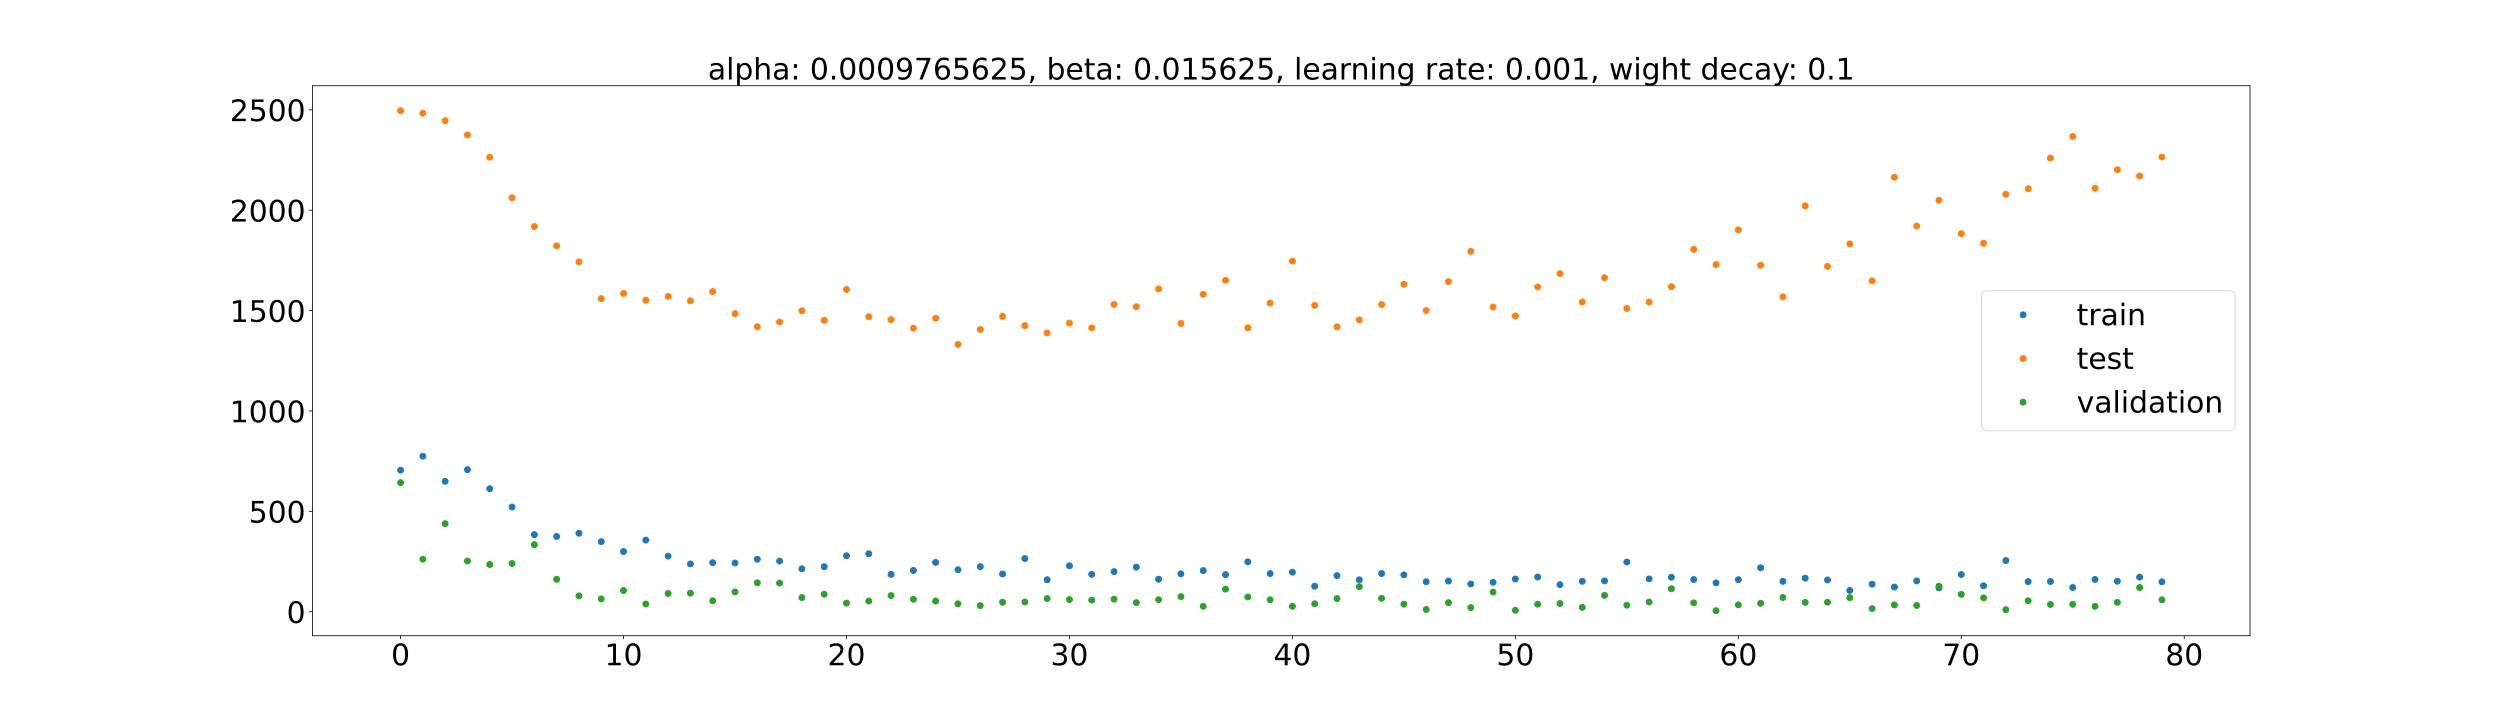 <?xml version="1.0" encoding="utf-8" standalone="no"?>
<!DOCTYPE svg PUBLIC "-//W3C//DTD SVG 1.1//EN"
  "http://www.w3.org/Graphics/SVG/1.1/DTD/svg11.dtd">
<!-- Created with matplotlib (https://matplotlib.org/) -->
<svg height="720pt" version="1.1" viewBox="0 0 2520 720" width="2520pt" xmlns="http://www.w3.org/2000/svg" xmlns:xlink="http://www.w3.org/1999/xlink">
 <defs>
  <style type="text/css">*{stroke-linecap:butt;stroke-linejoin:round;}</style>
 </defs>
 <g id="figure_1">
  <g id="patch_1">
   <path d="M 0 720 
L 2520 720 
L 2520 0 
L 0 0 
z
" style="fill:#ffffff;"/>
  </g>
  <g id="axes_1">
   <g id="patch_2">
    <path d="M 315 640.8 
L 2268 640.8 
L 2268 86.4 
L 315 86.4 
z
" style="fill:#ffffff;"/>
   </g>
   <g id="matplotlib.axis_1">
    <g id="xtick_1">
     <g id="line2d_1">
      <defs>
       <path d="M 0 0 
L 0 3.5 
" id="mbc0fb7e24d" style="stroke:#000000;stroke-width:0.8;"/>
      </defs>
      <g>
       <use style="stroke:#000000;stroke-width:0.8;" x="403.773" xlink:href="#mbc0fb7e24d" y="640.8"/>
      </g>
     </g>
     <g id="text_1">
      <!-- 0 -->
      <g transform="translate(394.229 670.595)scale(0.3 -0.3)">
       <defs>
        <path d="M 31.781 66.406 
Q 24.172 66.406 20.328 58.906 
Q 16.5 51.422 16.5 36.375 
Q 16.5 21.391 20.328 13.891 
Q 24.172 6.391 31.781 6.391 
Q 39.453 6.391 43.281 13.891 
Q 47.125 21.391 47.125 36.375 
Q 47.125 51.422 43.281 58.906 
Q 39.453 66.406 31.781 66.406 
z
M 31.781 74.219 
Q 44.047 74.219 50.516 64.516 
Q 56.984 54.828 56.984 36.375 
Q 56.984 17.969 50.516 8.266 
Q 44.047 -1.422 31.781 -1.422 
Q 19.531 -1.422 13.062 8.266 
Q 6.594 17.969 6.594 36.375 
Q 6.594 54.828 13.062 64.516 
Q 19.531 74.219 31.781 74.219 
z
" id="DejaVuSans-48"/>
       </defs>
       <use xlink:href="#DejaVuSans-48"/>
      </g>
     </g>
    </g>
    <g id="xtick_2">
     <g id="line2d_2">
      <g>
       <use style="stroke:#000000;stroke-width:0.8;" x="628.514" xlink:href="#mbc0fb7e24d" y="640.8"/>
      </g>
     </g>
     <g id="text_2">
      <!-- 10 -->
      <g transform="translate(609.426 670.595)scale(0.3 -0.3)">
       <defs>
        <path d="M 12.406 8.297 
L 28.516 8.297 
L 28.516 63.922 
L 10.984 60.406 
L 10.984 69.391 
L 28.422 72.906 
L 38.281 72.906 
L 38.281 8.297 
L 54.391 8.297 
L 54.391 0 
L 12.406 0 
z
" id="DejaVuSans-49"/>
       </defs>
       <use xlink:href="#DejaVuSans-49"/>
       <use x="63.623" xlink:href="#DejaVuSans-48"/>
      </g>
     </g>
    </g>
    <g id="xtick_3">
     <g id="line2d_3">
      <g>
       <use style="stroke:#000000;stroke-width:0.8;" x="853.255" xlink:href="#mbc0fb7e24d" y="640.8"/>
      </g>
     </g>
     <g id="text_3">
      <!-- 20 -->
      <g transform="translate(834.167 670.595)scale(0.3 -0.3)">
       <defs>
        <path d="M 19.188 8.297 
L 53.609 8.297 
L 53.609 0 
L 7.328 0 
L 7.328 8.297 
Q 12.938 14.109 22.625 23.891 
Q 32.328 33.688 34.812 36.531 
Q 39.547 41.844 41.422 45.531 
Q 43.312 49.219 43.312 52.781 
Q 43.312 58.594 39.234 62.25 
Q 35.156 65.922 28.609 65.922 
Q 23.969 65.922 18.812 64.312 
Q 13.672 62.703 7.812 59.422 
L 7.812 69.391 
Q 13.766 71.781 18.938 73 
Q 24.125 74.219 28.422 74.219 
Q 39.75 74.219 46.484 68.547 
Q 53.219 62.891 53.219 53.422 
Q 53.219 48.922 51.531 44.891 
Q 49.859 40.875 45.406 35.406 
Q 44.188 33.984 37.641 27.219 
Q 31.109 20.453 19.188 8.297 
z
" id="DejaVuSans-50"/>
       </defs>
       <use xlink:href="#DejaVuSans-50"/>
       <use x="63.623" xlink:href="#DejaVuSans-48"/>
      </g>
     </g>
    </g>
    <g id="xtick_4">
     <g id="line2d_4">
      <g>
       <use style="stroke:#000000;stroke-width:0.8;" x="1077.996" xlink:href="#mbc0fb7e24d" y="640.8"/>
      </g>
     </g>
     <g id="text_4">
      <!-- 30 -->
      <g transform="translate(1058.908 670.595)scale(0.3 -0.3)">
       <defs>
        <path d="M 40.578 39.312 
Q 47.656 37.797 51.625 33 
Q 55.609 28.219 55.609 21.188 
Q 55.609 10.406 48.188 4.484 
Q 40.766 -1.422 27.094 -1.422 
Q 22.516 -1.422 17.656 -0.516 
Q 12.797 0.391 7.625 2.203 
L 7.625 11.719 
Q 11.719 9.328 16.594 8.109 
Q 21.484 6.891 26.812 6.891 
Q 36.078 6.891 40.938 10.547 
Q 45.797 14.203 45.797 21.188 
Q 45.797 27.641 41.281 31.266 
Q 36.766 34.906 28.719 34.906 
L 20.219 34.906 
L 20.219 43.016 
L 29.109 43.016 
Q 36.375 43.016 40.234 45.922 
Q 44.094 48.828 44.094 54.297 
Q 44.094 59.906 40.109 62.906 
Q 36.141 65.922 28.719 65.922 
Q 24.656 65.922 20.016 65.031 
Q 15.375 64.156 9.812 62.312 
L 9.812 71.094 
Q 15.438 72.656 20.344 73.438 
Q 25.25 74.219 29.594 74.219 
Q 40.828 74.219 47.359 69.109 
Q 53.906 64.016 53.906 55.328 
Q 53.906 49.266 50.438 45.094 
Q 46.969 40.922 40.578 39.312 
z
" id="DejaVuSans-51"/>
       </defs>
       <use xlink:href="#DejaVuSans-51"/>
       <use x="63.623" xlink:href="#DejaVuSans-48"/>
      </g>
     </g>
    </g>
    <g id="xtick_5">
     <g id="line2d_5">
      <g>
       <use style="stroke:#000000;stroke-width:0.8;" x="1302.737" xlink:href="#mbc0fb7e24d" y="640.8"/>
      </g>
     </g>
     <g id="text_5">
      <!-- 40 -->
      <g transform="translate(1283.65 670.595)scale(0.3 -0.3)">
       <defs>
        <path d="M 37.797 64.312 
L 12.891 25.391 
L 37.797 25.391 
z
M 35.203 72.906 
L 47.609 72.906 
L 47.609 25.391 
L 58.016 25.391 
L 58.016 17.188 
L 47.609 17.188 
L 47.609 0 
L 37.797 0 
L 37.797 17.188 
L 4.891 17.188 
L 4.891 26.703 
z
" id="DejaVuSans-52"/>
       </defs>
       <use xlink:href="#DejaVuSans-52"/>
       <use x="63.623" xlink:href="#DejaVuSans-48"/>
      </g>
     </g>
    </g>
    <g id="xtick_6">
     <g id="line2d_6">
      <g>
       <use style="stroke:#000000;stroke-width:0.8;" x="1527.478" xlink:href="#mbc0fb7e24d" y="640.8"/>
      </g>
     </g>
     <g id="text_6">
      <!-- 50 -->
      <g transform="translate(1508.391 670.595)scale(0.3 -0.3)">
       <defs>
        <path d="M 10.797 72.906 
L 49.516 72.906 
L 49.516 64.594 
L 19.828 64.594 
L 19.828 46.734 
Q 21.969 47.469 24.109 47.828 
Q 26.266 48.188 28.422 48.188 
Q 40.625 48.188 47.75 41.5 
Q 54.891 34.812 54.891 23.391 
Q 54.891 11.625 47.562 5.094 
Q 40.234 -1.422 26.906 -1.422 
Q 22.312 -1.422 17.547 -0.641 
Q 12.797 0.141 7.719 1.703 
L 7.719 11.625 
Q 12.109 9.234 16.797 8.062 
Q 21.484 6.891 26.703 6.891 
Q 35.156 6.891 40.078 11.328 
Q 45.016 15.766 45.016 23.391 
Q 45.016 31 40.078 35.438 
Q 35.156 39.891 26.703 39.891 
Q 22.75 39.891 18.812 39.016 
Q 14.891 38.141 10.797 36.281 
z
" id="DejaVuSans-53"/>
       </defs>
       <use xlink:href="#DejaVuSans-53"/>
       <use x="63.623" xlink:href="#DejaVuSans-48"/>
      </g>
     </g>
    </g>
    <g id="xtick_7">
     <g id="line2d_7">
      <g>
       <use style="stroke:#000000;stroke-width:0.8;" x="1752.219" xlink:href="#mbc0fb7e24d" y="640.8"/>
      </g>
     </g>
     <g id="text_7">
      <!-- 60 -->
      <g transform="translate(1733.132 670.595)scale(0.3 -0.3)">
       <defs>
        <path d="M 33.016 40.375 
Q 26.375 40.375 22.484 35.828 
Q 18.609 31.297 18.609 23.391 
Q 18.609 15.531 22.484 10.953 
Q 26.375 6.391 33.016 6.391 
Q 39.656 6.391 43.531 10.953 
Q 47.406 15.531 47.406 23.391 
Q 47.406 31.297 43.531 35.828 
Q 39.656 40.375 33.016 40.375 
z
M 52.594 71.297 
L 52.594 62.312 
Q 48.875 64.062 45.094 64.984 
Q 41.312 65.922 37.594 65.922 
Q 27.828 65.922 22.672 59.328 
Q 17.531 52.734 16.797 39.406 
Q 19.672 43.656 24.016 45.922 
Q 28.375 48.188 33.594 48.188 
Q 44.578 48.188 50.953 41.516 
Q 57.328 34.859 57.328 23.391 
Q 57.328 12.156 50.688 5.359 
Q 44.047 -1.422 33.016 -1.422 
Q 20.359 -1.422 13.672 8.266 
Q 6.984 17.969 6.984 36.375 
Q 6.984 53.656 15.188 63.938 
Q 23.391 74.219 37.203 74.219 
Q 40.922 74.219 44.703 73.484 
Q 48.484 72.75 52.594 71.297 
z
" id="DejaVuSans-54"/>
       </defs>
       <use xlink:href="#DejaVuSans-54"/>
       <use x="63.623" xlink:href="#DejaVuSans-48"/>
      </g>
     </g>
    </g>
    <g id="xtick_8">
     <g id="line2d_8">
      <g>
       <use style="stroke:#000000;stroke-width:0.8;" x="1976.96" xlink:href="#mbc0fb7e24d" y="640.8"/>
      </g>
     </g>
     <g id="text_8">
      <!-- 70 -->
      <g transform="translate(1957.873 670.595)scale(0.3 -0.3)">
       <defs>
        <path d="M 8.203 72.906 
L 55.078 72.906 
L 55.078 68.703 
L 28.609 0 
L 18.312 0 
L 43.219 64.594 
L 8.203 64.594 
z
" id="DejaVuSans-55"/>
       </defs>
       <use xlink:href="#DejaVuSans-55"/>
       <use x="63.623" xlink:href="#DejaVuSans-48"/>
      </g>
     </g>
    </g>
    <g id="xtick_9">
     <g id="line2d_9">
      <g>
       <use style="stroke:#000000;stroke-width:0.8;" x="2201.701" xlink:href="#mbc0fb7e24d" y="640.8"/>
      </g>
     </g>
     <g id="text_9">
      <!-- 80 -->
      <g transform="translate(2182.614 670.595)scale(0.3 -0.3)">
       <defs>
        <path d="M 31.781 34.625 
Q 24.75 34.625 20.719 30.859 
Q 16.703 27.094 16.703 20.516 
Q 16.703 13.922 20.719 10.156 
Q 24.75 6.391 31.781 6.391 
Q 38.812 6.391 42.859 10.172 
Q 46.922 13.969 46.922 20.516 
Q 46.922 27.094 42.891 30.859 
Q 38.875 34.625 31.781 34.625 
z
M 21.922 38.812 
Q 15.578 40.375 12.031 44.719 
Q 8.5 49.078 8.5 55.328 
Q 8.5 64.062 14.719 69.141 
Q 20.953 74.219 31.781 74.219 
Q 42.672 74.219 48.875 69.141 
Q 55.078 64.062 55.078 55.328 
Q 55.078 49.078 51.531 44.719 
Q 48 40.375 41.703 38.812 
Q 48.828 37.156 52.797 32.312 
Q 56.781 27.484 56.781 20.516 
Q 56.781 9.906 50.312 4.234 
Q 43.844 -1.422 31.781 -1.422 
Q 19.734 -1.422 13.25 4.234 
Q 6.781 9.906 6.781 20.516 
Q 6.781 27.484 10.781 32.312 
Q 14.797 37.156 21.922 38.812 
z
M 18.312 54.391 
Q 18.312 48.734 21.844 45.562 
Q 25.391 42.391 31.781 42.391 
Q 38.141 42.391 41.719 45.562 
Q 45.312 48.734 45.312 54.391 
Q 45.312 60.062 41.719 63.234 
Q 38.141 66.406 31.781 66.406 
Q 25.391 66.406 21.844 63.234 
Q 18.312 60.062 18.312 54.391 
z
" id="DejaVuSans-56"/>
       </defs>
       <use xlink:href="#DejaVuSans-56"/>
       <use x="63.623" xlink:href="#DejaVuSans-48"/>
      </g>
     </g>
    </g>
   </g>
   <g id="matplotlib.axis_2">
    <g id="ytick_1">
     <g id="line2d_10">
      <defs>
       <path d="M 0 0 
L -3.5 0 
" id="mcb814e41ef" style="stroke:#000000;stroke-width:0.8;"/>
      </defs>
      <g>
       <use style="stroke:#000000;stroke-width:0.8;" x="315" xlink:href="#mcb814e41ef" y="616.606"/>
      </g>
     </g>
     <g id="text_10">
      <!-- 0 -->
      <g transform="translate(288.913 628.003)scale(0.3 -0.3)">
       <use xlink:href="#DejaVuSans-48"/>
      </g>
     </g>
    </g>
    <g id="ytick_2">
     <g id="line2d_11">
      <g>
       <use style="stroke:#000000;stroke-width:0.8;" x="315" xlink:href="#mcb814e41ef" y="515.431"/>
      </g>
     </g>
     <g id="text_11">
      <!-- 500 -->
      <g transform="translate(250.738 526.828)scale(0.3 -0.3)">
       <use xlink:href="#DejaVuSans-53"/>
       <use x="63.623" xlink:href="#DejaVuSans-48"/>
       <use x="127.246" xlink:href="#DejaVuSans-48"/>
      </g>
     </g>
    </g>
    <g id="ytick_3">
     <g id="line2d_12">
      <g>
       <use style="stroke:#000000;stroke-width:0.8;" x="315" xlink:href="#mcb814e41ef" y="414.256"/>
      </g>
     </g>
     <g id="text_12">
      <!-- 1000 -->
      <g transform="translate(231.65 425.653)scale(0.3 -0.3)">
       <use xlink:href="#DejaVuSans-49"/>
       <use x="63.623" xlink:href="#DejaVuSans-48"/>
       <use x="127.246" xlink:href="#DejaVuSans-48"/>
       <use x="190.869" xlink:href="#DejaVuSans-48"/>
      </g>
     </g>
    </g>
    <g id="ytick_4">
     <g id="line2d_13">
      <g>
       <use style="stroke:#000000;stroke-width:0.8;" x="315" xlink:href="#mcb814e41ef" y="313.081"/>
      </g>
     </g>
     <g id="text_13">
      <!-- 1500 -->
      <g transform="translate(231.65 324.478)scale(0.3 -0.3)">
       <use xlink:href="#DejaVuSans-49"/>
       <use x="63.623" xlink:href="#DejaVuSans-53"/>
       <use x="127.246" xlink:href="#DejaVuSans-48"/>
       <use x="190.869" xlink:href="#DejaVuSans-48"/>
      </g>
     </g>
    </g>
    <g id="ytick_5">
     <g id="line2d_14">
      <g>
       <use style="stroke:#000000;stroke-width:0.8;" x="315" xlink:href="#mcb814e41ef" y="211.906"/>
      </g>
     </g>
     <g id="text_14">
      <!-- 2000 -->
      <g transform="translate(231.65 223.303)scale(0.3 -0.3)">
       <use xlink:href="#DejaVuSans-50"/>
       <use x="63.623" xlink:href="#DejaVuSans-48"/>
       <use x="127.246" xlink:href="#DejaVuSans-48"/>
       <use x="190.869" xlink:href="#DejaVuSans-48"/>
      </g>
     </g>
    </g>
    <g id="ytick_6">
     <g id="line2d_15">
      <g>
       <use style="stroke:#000000;stroke-width:0.8;" x="315" xlink:href="#mcb814e41ef" y="110.731"/>
      </g>
     </g>
     <g id="text_15">
      <!-- 2500 -->
      <g transform="translate(231.65 122.128)scale(0.3 -0.3)">
       <use xlink:href="#DejaVuSans-50"/>
       <use x="63.623" xlink:href="#DejaVuSans-53"/>
       <use x="127.246" xlink:href="#DejaVuSans-48"/>
       <use x="190.869" xlink:href="#DejaVuSans-48"/>
      </g>
     </g>
    </g>
   </g>
   <g id="line2d_16">
    <defs>
     <path d="M 0 3 
C 0.796 3 1.559 2.684 2.121 2.121 
C 2.684 1.559 3 0.796 3 0 
C 3 -0.796 2.684 -1.559 2.121 -2.121 
C 1.559 -2.684 0.796 -3 0 -3 
C -0.796 -3 -1.559 -2.684 -2.121 -2.121 
C -2.684 -1.559 -3 -0.796 -3 0 
C -3 0.796 -2.684 1.559 -2.121 2.121 
C -1.559 2.684 -0.796 3 0 3 
z
" id="m5efede229c" style="stroke:#1f77b4;"/>
    </defs>
    <g clip-path="url(#pa6ea2ac554)">
     <use style="fill:#1f77b4;stroke:#1f77b4;" x="403.773" xlink:href="#m5efede229c" y="473.897"/>
     <use style="fill:#1f77b4;stroke:#1f77b4;" x="426.247" xlink:href="#m5efede229c" y="459.829"/>
     <use style="fill:#1f77b4;stroke:#1f77b4;" x="448.721" xlink:href="#m5efede229c" y="485.172"/>
     <use style="fill:#1f77b4;stroke:#1f77b4;" x="471.195" xlink:href="#m5efede229c" y="473.433"/>
     <use style="fill:#1f77b4;stroke:#1f77b4;" x="493.669" xlink:href="#m5efede229c" y="492.593"/>
     <use style="fill:#1f77b4;stroke:#1f77b4;" x="516.143" xlink:href="#m5efede229c" y="511.086"/>
     <use style="fill:#1f77b4;stroke:#1f77b4;" x="538.617" xlink:href="#m5efede229c" y="538.9"/>
     <use style="fill:#1f77b4;stroke:#1f77b4;" x="561.091" xlink:href="#m5efede229c" y="540.774"/>
     <use style="fill:#1f77b4;stroke:#1f77b4;" x="583.566" xlink:href="#m5efede229c" y="537.513"/>
     <use style="fill:#1f77b4;stroke:#1f77b4;" x="606.04" xlink:href="#m5efede229c" y="545.98"/>
     <use style="fill:#1f77b4;stroke:#1f77b4;" x="628.514" xlink:href="#m5efede229c" y="555.964"/>
     <use style="fill:#1f77b4;stroke:#1f77b4;" x="650.988" xlink:href="#m5efede229c" y="544.421"/>
     <use style="fill:#1f77b4;stroke:#1f77b4;" x="673.462" xlink:href="#m5efede229c" y="560.553"/>
     <use style="fill:#1f77b4;stroke:#1f77b4;" x="695.936" xlink:href="#m5efede229c" y="568.421"/>
     <use style="fill:#1f77b4;stroke:#1f77b4;" x="718.41" xlink:href="#m5efede229c" y="567.199"/>
     <use style="fill:#1f77b4;stroke:#1f77b4;" x="740.884" xlink:href="#m5efede229c" y="567.508"/>
     <use style="fill:#1f77b4;stroke:#1f77b4;" x="763.358" xlink:href="#m5efede229c" y="563.69"/>
     <use style="fill:#1f77b4;stroke:#1f77b4;" x="785.833" xlink:href="#m5efede229c" y="565.585"/>
     <use style="fill:#1f77b4;stroke:#1f77b4;" x="808.307" xlink:href="#m5efede229c" y="573.342"/>
     <use style="fill:#1f77b4;stroke:#1f77b4;" x="830.781" xlink:href="#m5efede229c" y="571.204"/>
     <use style="fill:#1f77b4;stroke:#1f77b4;" x="853.255" xlink:href="#m5efede229c" y="560.188"/>
     <use style="fill:#1f77b4;stroke:#1f77b4;" x="875.729" xlink:href="#m5efede229c" y="558.173"/>
     <use style="fill:#1f77b4;stroke:#1f77b4;" x="898.203" xlink:href="#m5efede229c" y="578.978"/>
     <use style="fill:#1f77b4;stroke:#1f77b4;" x="920.677" xlink:href="#m5efede229c" y="575.024"/>
     <use style="fill:#1f77b4;stroke:#1f77b4;" x="943.151" xlink:href="#m5efede229c" y="566.911"/>
     <use style="fill:#1f77b4;stroke:#1f77b4;" x="965.625" xlink:href="#m5efede229c" y="574.293"/>
     <use style="fill:#1f77b4;stroke:#1f77b4;" x="988.1" xlink:href="#m5efede229c" y="571.151"/>
     <use style="fill:#1f77b4;stroke:#1f77b4;" x="1010.574" xlink:href="#m5efede229c" y="578.566"/>
     <use style="fill:#1f77b4;stroke:#1f77b4;" x="1033.048" xlink:href="#m5efede229c" y="563.028"/>
     <use style="fill:#1f77b4;stroke:#1f77b4;" x="1055.522" xlink:href="#m5efede229c" y="584.361"/>
     <use style="fill:#1f77b4;stroke:#1f77b4;" x="1077.996" xlink:href="#m5efede229c" y="570.315"/>
     <use style="fill:#1f77b4;stroke:#1f77b4;" x="1100.47" xlink:href="#m5efede229c" y="578.983"/>
     <use style="fill:#1f77b4;stroke:#1f77b4;" x="1122.944" xlink:href="#m5efede229c" y="576.181"/>
     <use style="fill:#1f77b4;stroke:#1f77b4;" x="1145.418" xlink:href="#m5efede229c" y="571.631"/>
     <use style="fill:#1f77b4;stroke:#1f77b4;" x="1167.892" xlink:href="#m5efede229c" y="583.875"/>
     <use style="fill:#1f77b4;stroke:#1f77b4;" x="1190.367" xlink:href="#m5efede229c" y="578.425"/>
     <use style="fill:#1f77b4;stroke:#1f77b4;" x="1212.841" xlink:href="#m5efede229c" y="575.121"/>
     <use style="fill:#1f77b4;stroke:#1f77b4;" x="1235.315" xlink:href="#m5efede229c" y="579.252"/>
     <use style="fill:#1f77b4;stroke:#1f77b4;" x="1257.789" xlink:href="#m5efede229c" y="566.325"/>
     <use style="fill:#1f77b4;stroke:#1f77b4;" x="1280.263" xlink:href="#m5efede229c" y="578.167"/>
     <use style="fill:#1f77b4;stroke:#1f77b4;" x="1302.737" xlink:href="#m5efede229c" y="576.741"/>
     <use style="fill:#1f77b4;stroke:#1f77b4;" x="1325.211" xlink:href="#m5efede229c" y="590.91"/>
     <use style="fill:#1f77b4;stroke:#1f77b4;" x="1347.685" xlink:href="#m5efede229c" y="580.208"/>
     <use style="fill:#1f77b4;stroke:#1f77b4;" x="1370.159" xlink:href="#m5efede229c" y="584.442"/>
     <use style="fill:#1f77b4;stroke:#1f77b4;" x="1392.633" xlink:href="#m5efede229c" y="578.114"/>
     <use style="fill:#1f77b4;stroke:#1f77b4;" x="1415.108" xlink:href="#m5efede229c" y="579.448"/>
     <use style="fill:#1f77b4;stroke:#1f77b4;" x="1437.582" xlink:href="#m5efede229c" y="586.318"/>
     <use style="fill:#1f77b4;stroke:#1f77b4;" x="1460.056" xlink:href="#m5efede229c" y="585.653"/>
     <use style="fill:#1f77b4;stroke:#1f77b4;" x="1482.53" xlink:href="#m5efede229c" y="588.631"/>
     <use style="fill:#1f77b4;stroke:#1f77b4;" x="1505.004" xlink:href="#m5efede229c" y="586.915"/>
     <use style="fill:#1f77b4;stroke:#1f77b4;" x="1527.478" xlink:href="#m5efede229c" y="583.626"/>
     <use style="fill:#1f77b4;stroke:#1f77b4;" x="1549.952" xlink:href="#m5efede229c" y="581.641"/>
     <use style="fill:#1f77b4;stroke:#1f77b4;" x="1572.426" xlink:href="#m5efede229c" y="589.347"/>
     <use style="fill:#1f77b4;stroke:#1f77b4;" x="1594.9" xlink:href="#m5efede229c" y="585.895"/>
     <use style="fill:#1f77b4;stroke:#1f77b4;" x="1617.375" xlink:href="#m5efede229c" y="585.543"/>
     <use style="fill:#1f77b4;stroke:#1f77b4;" x="1639.849" xlink:href="#m5efede229c" y="566.489"/>
     <use style="fill:#1f77b4;stroke:#1f77b4;" x="1662.323" xlink:href="#m5efede229c" y="583.525"/>
     <use style="fill:#1f77b4;stroke:#1f77b4;" x="1684.797" xlink:href="#m5efede229c" y="581.835"/>
     <use style="fill:#1f77b4;stroke:#1f77b4;" x="1707.271" xlink:href="#m5efede229c" y="584.163"/>
     <use style="fill:#1f77b4;stroke:#1f77b4;" x="1729.745" xlink:href="#m5efede229c" y="587.496"/>
     <use style="fill:#1f77b4;stroke:#1f77b4;" x="1752.219" xlink:href="#m5efede229c" y="584.328"/>
     <use style="fill:#1f77b4;stroke:#1f77b4;" x="1774.693" xlink:href="#m5efede229c" y="572.332"/>
     <use style="fill:#1f77b4;stroke:#1f77b4;" x="1797.167" xlink:href="#m5efede229c" y="585.976"/>
     <use style="fill:#1f77b4;stroke:#1f77b4;" x="1819.642" xlink:href="#m5efede229c" y="582.775"/>
     <use style="fill:#1f77b4;stroke:#1f77b4;" x="1842.116" xlink:href="#m5efede229c" y="584.597"/>
     <use style="fill:#1f77b4;stroke:#1f77b4;" x="1864.59" xlink:href="#m5efede229c" y="595.163"/>
     <use style="fill:#1f77b4;stroke:#1f77b4;" x="1887.064" xlink:href="#m5efede229c" y="588.858"/>
     <use style="fill:#1f77b4;stroke:#1f77b4;" x="1909.538" xlink:href="#m5efede229c" y="591.774"/>
     <use style="fill:#1f77b4;stroke:#1f77b4;" x="1932.012" xlink:href="#m5efede229c" y="585.562"/>
     <use style="fill:#1f77b4;stroke:#1f77b4;" x="1954.486" xlink:href="#m5efede229c" y="592.608"/>
     <use style="fill:#1f77b4;stroke:#1f77b4;" x="1976.96" xlink:href="#m5efede229c" y="579.104"/>
     <use style="fill:#1f77b4;stroke:#1f77b4;" x="1999.434" xlink:href="#m5efede229c" y="590.461"/>
     <use style="fill:#1f77b4;stroke:#1f77b4;" x="2021.909" xlink:href="#m5efede229c" y="565.02"/>
     <use style="fill:#1f77b4;stroke:#1f77b4;" x="2044.383" xlink:href="#m5efede229c" y="586.281"/>
     <use style="fill:#1f77b4;stroke:#1f77b4;" x="2066.857" xlink:href="#m5efede229c" y="586.146"/>
     <use style="fill:#1f77b4;stroke:#1f77b4;" x="2089.331" xlink:href="#m5efede229c" y="592.254"/>
     <use style="fill:#1f77b4;stroke:#1f77b4;" x="2111.805" xlink:href="#m5efede229c" y="584.087"/>
     <use style="fill:#1f77b4;stroke:#1f77b4;" x="2134.279" xlink:href="#m5efede229c" y="585.856"/>
     <use style="fill:#1f77b4;stroke:#1f77b4;" x="2156.753" xlink:href="#m5efede229c" y="581.739"/>
     <use style="fill:#1f77b4;stroke:#1f77b4;" x="2179.227" xlink:href="#m5efede229c" y="586.441"/>
    </g>
   </g>
   <g id="line2d_17">
    <defs>
     <path d="M 0 3 
C 0.796 3 1.559 2.684 2.121 2.121 
C 2.684 1.559 3 0.796 3 0 
C 3 -0.796 2.684 -1.559 2.121 -2.121 
C 1.559 -2.684 0.796 -3 0 -3 
C -0.796 -3 -1.559 -2.684 -2.121 -2.121 
C -2.684 -1.559 -3 -0.796 -3 0 
C -3 0.796 -2.684 1.559 -2.121 2.121 
C -1.559 2.684 -0.796 3 0 3 
z
" id="m0c3ea23a8e" style="stroke:#ff7f0e;"/>
    </defs>
    <g clip-path="url(#pa6ea2ac554)">
     <use style="fill:#ff7f0e;stroke:#ff7f0e;" x="403.773" xlink:href="#m0c3ea23a8e" y="111.6"/>
     <use style="fill:#ff7f0e;stroke:#ff7f0e;" x="426.247" xlink:href="#m0c3ea23a8e" y="114.1"/>
     <use style="fill:#ff7f0e;stroke:#ff7f0e;" x="448.721" xlink:href="#m0c3ea23a8e" y="121.687"/>
     <use style="fill:#ff7f0e;stroke:#ff7f0e;" x="471.195" xlink:href="#m0c3ea23a8e" y="135.995"/>
     <use style="fill:#ff7f0e;stroke:#ff7f0e;" x="493.669" xlink:href="#m0c3ea23a8e" y="158.517"/>
     <use style="fill:#ff7f0e;stroke:#ff7f0e;" x="516.143" xlink:href="#m0c3ea23a8e" y="199.306"/>
     <use style="fill:#ff7f0e;stroke:#ff7f0e;" x="538.617" xlink:href="#m0c3ea23a8e" y="228.353"/>
     <use style="fill:#ff7f0e;stroke:#ff7f0e;" x="561.091" xlink:href="#m0c3ea23a8e" y="247.822"/>
     <use style="fill:#ff7f0e;stroke:#ff7f0e;" x="583.566" xlink:href="#m0c3ea23a8e" y="263.879"/>
     <use style="fill:#ff7f0e;stroke:#ff7f0e;" x="606.04" xlink:href="#m0c3ea23a8e" y="300.974"/>
     <use style="fill:#ff7f0e;stroke:#ff7f0e;" x="628.514" xlink:href="#m0c3ea23a8e" y="295.688"/>
     <use style="fill:#ff7f0e;stroke:#ff7f0e;" x="650.988" xlink:href="#m0c3ea23a8e" y="302.564"/>
     <use style="fill:#ff7f0e;stroke:#ff7f0e;" x="673.462" xlink:href="#m0c3ea23a8e" y="298.7"/>
     <use style="fill:#ff7f0e;stroke:#ff7f0e;" x="695.936" xlink:href="#m0c3ea23a8e" y="303.185"/>
     <use style="fill:#ff7f0e;stroke:#ff7f0e;" x="718.41" xlink:href="#m0c3ea23a8e" y="293.892"/>
     <use style="fill:#ff7f0e;stroke:#ff7f0e;" x="740.884" xlink:href="#m0c3ea23a8e" y="316.146"/>
     <use style="fill:#ff7f0e;stroke:#ff7f0e;" x="763.358" xlink:href="#m0c3ea23a8e" y="329.304"/>
     <use style="fill:#ff7f0e;stroke:#ff7f0e;" x="785.833" xlink:href="#m0c3ea23a8e" y="324.57"/>
     <use style="fill:#ff7f0e;stroke:#ff7f0e;" x="808.307" xlink:href="#m0c3ea23a8e" y="313.258"/>
     <use style="fill:#ff7f0e;stroke:#ff7f0e;" x="830.781" xlink:href="#m0c3ea23a8e" y="322.844"/>
     <use style="fill:#ff7f0e;stroke:#ff7f0e;" x="853.255" xlink:href="#m0c3ea23a8e" y="291.834"/>
     <use style="fill:#ff7f0e;stroke:#ff7f0e;" x="875.729" xlink:href="#m0c3ea23a8e" y="319.213"/>
     <use style="fill:#ff7f0e;stroke:#ff7f0e;" x="898.203" xlink:href="#m0c3ea23a8e" y="322.166"/>
     <use style="fill:#ff7f0e;stroke:#ff7f0e;" x="920.677" xlink:href="#m0c3ea23a8e" y="330.791"/>
     <use style="fill:#ff7f0e;stroke:#ff7f0e;" x="943.151" xlink:href="#m0c3ea23a8e" y="320.763"/>
     <use style="fill:#ff7f0e;stroke:#ff7f0e;" x="965.625" xlink:href="#m0c3ea23a8e" y="347.101"/>
     <use style="fill:#ff7f0e;stroke:#ff7f0e;" x="988.1" xlink:href="#m0c3ea23a8e" y="332.121"/>
     <use style="fill:#ff7f0e;stroke:#ff7f0e;" x="1010.574" xlink:href="#m0c3ea23a8e" y="318.886"/>
     <use style="fill:#ff7f0e;stroke:#ff7f0e;" x="1033.048" xlink:href="#m0c3ea23a8e" y="328.229"/>
     <use style="fill:#ff7f0e;stroke:#ff7f0e;" x="1055.522" xlink:href="#m0c3ea23a8e" y="335.65"/>
     <use style="fill:#ff7f0e;stroke:#ff7f0e;" x="1077.996" xlink:href="#m0c3ea23a8e" y="325.647"/>
     <use style="fill:#ff7f0e;stroke:#ff7f0e;" x="1100.47" xlink:href="#m0c3ea23a8e" y="330.517"/>
     <use style="fill:#ff7f0e;stroke:#ff7f0e;" x="1122.944" xlink:href="#m0c3ea23a8e" y="306.921"/>
     <use style="fill:#ff7f0e;stroke:#ff7f0e;" x="1145.418" xlink:href="#m0c3ea23a8e" y="309.174"/>
     <use style="fill:#ff7f0e;stroke:#ff7f0e;" x="1167.892" xlink:href="#m0c3ea23a8e" y="291.242"/>
     <use style="fill:#ff7f0e;stroke:#ff7f0e;" x="1190.367" xlink:href="#m0c3ea23a8e" y="326.076"/>
     <use style="fill:#ff7f0e;stroke:#ff7f0e;" x="1212.841" xlink:href="#m0c3ea23a8e" y="296.676"/>
     <use style="fill:#ff7f0e;stroke:#ff7f0e;" x="1235.315" xlink:href="#m0c3ea23a8e" y="282.549"/>
     <use style="fill:#ff7f0e;stroke:#ff7f0e;" x="1257.789" xlink:href="#m0c3ea23a8e" y="330.44"/>
     <use style="fill:#ff7f0e;stroke:#ff7f0e;" x="1280.263" xlink:href="#m0c3ea23a8e" y="305.503"/>
     <use style="fill:#ff7f0e;stroke:#ff7f0e;" x="1302.737" xlink:href="#m0c3ea23a8e" y="263.129"/>
     <use style="fill:#ff7f0e;stroke:#ff7f0e;" x="1325.211" xlink:href="#m0c3ea23a8e" y="307.796"/>
     <use style="fill:#ff7f0e;stroke:#ff7f0e;" x="1347.685" xlink:href="#m0c3ea23a8e" y="329.423"/>
     <use style="fill:#ff7f0e;stroke:#ff7f0e;" x="1370.159" xlink:href="#m0c3ea23a8e" y="322.436"/>
     <use style="fill:#ff7f0e;stroke:#ff7f0e;" x="1392.633" xlink:href="#m0c3ea23a8e" y="306.954"/>
     <use style="fill:#ff7f0e;stroke:#ff7f0e;" x="1415.108" xlink:href="#m0c3ea23a8e" y="286.556"/>
     <use style="fill:#ff7f0e;stroke:#ff7f0e;" x="1437.582" xlink:href="#m0c3ea23a8e" y="313.025"/>
     <use style="fill:#ff7f0e;stroke:#ff7f0e;" x="1460.056" xlink:href="#m0c3ea23a8e" y="283.914"/>
     <use style="fill:#ff7f0e;stroke:#ff7f0e;" x="1482.53" xlink:href="#m0c3ea23a8e" y="253.406"/>
     <use style="fill:#ff7f0e;stroke:#ff7f0e;" x="1505.004" xlink:href="#m0c3ea23a8e" y="309.473"/>
     <use style="fill:#ff7f0e;stroke:#ff7f0e;" x="1527.478" xlink:href="#m0c3ea23a8e" y="318.562"/>
     <use style="fill:#ff7f0e;stroke:#ff7f0e;" x="1549.952" xlink:href="#m0c3ea23a8e" y="289.233"/>
     <use style="fill:#ff7f0e;stroke:#ff7f0e;" x="1572.426" xlink:href="#m0c3ea23a8e" y="275.783"/>
     <use style="fill:#ff7f0e;stroke:#ff7f0e;" x="1594.9" xlink:href="#m0c3ea23a8e" y="304.358"/>
     <use style="fill:#ff7f0e;stroke:#ff7f0e;" x="1617.375" xlink:href="#m0c3ea23a8e" y="279.966"/>
     <use style="fill:#ff7f0e;stroke:#ff7f0e;" x="1639.849" xlink:href="#m0c3ea23a8e" y="310.886"/>
     <use style="fill:#ff7f0e;stroke:#ff7f0e;" x="1662.323" xlink:href="#m0c3ea23a8e" y="304.465"/>
     <use style="fill:#ff7f0e;stroke:#ff7f0e;" x="1684.797" xlink:href="#m0c3ea23a8e" y="288.975"/>
     <use style="fill:#ff7f0e;stroke:#ff7f0e;" x="1707.271" xlink:href="#m0c3ea23a8e" y="251.425"/>
     <use style="fill:#ff7f0e;stroke:#ff7f0e;" x="1729.745" xlink:href="#m0c3ea23a8e" y="266.682"/>
     <use style="fill:#ff7f0e;stroke:#ff7f0e;" x="1752.219" xlink:href="#m0c3ea23a8e" y="231.762"/>
     <use style="fill:#ff7f0e;stroke:#ff7f0e;" x="1774.693" xlink:href="#m0c3ea23a8e" y="267.329"/>
     <use style="fill:#ff7f0e;stroke:#ff7f0e;" x="1797.167" xlink:href="#m0c3ea23a8e" y="299.228"/>
     <use style="fill:#ff7f0e;stroke:#ff7f0e;" x="1819.642" xlink:href="#m0c3ea23a8e" y="207.465"/>
     <use style="fill:#ff7f0e;stroke:#ff7f0e;" x="1842.116" xlink:href="#m0c3ea23a8e" y="268.572"/>
     <use style="fill:#ff7f0e;stroke:#ff7f0e;" x="1864.59" xlink:href="#m0c3ea23a8e" y="245.837"/>
     <use style="fill:#ff7f0e;stroke:#ff7f0e;" x="1887.064" xlink:href="#m0c3ea23a8e" y="283.036"/>
     <use style="fill:#ff7f0e;stroke:#ff7f0e;" x="1909.538" xlink:href="#m0c3ea23a8e" y="178.677"/>
     <use style="fill:#ff7f0e;stroke:#ff7f0e;" x="1932.012" xlink:href="#m0c3ea23a8e" y="227.867"/>
     <use style="fill:#ff7f0e;stroke:#ff7f0e;" x="1954.486" xlink:href="#m0c3ea23a8e" y="201.911"/>
     <use style="fill:#ff7f0e;stroke:#ff7f0e;" x="1976.96" xlink:href="#m0c3ea23a8e" y="235.552"/>
     <use style="fill:#ff7f0e;stroke:#ff7f0e;" x="1999.434" xlink:href="#m0c3ea23a8e" y="245.215"/>
     <use style="fill:#ff7f0e;stroke:#ff7f0e;" x="2021.909" xlink:href="#m0c3ea23a8e" y="195.859"/>
     <use style="fill:#ff7f0e;stroke:#ff7f0e;" x="2044.383" xlink:href="#m0c3ea23a8e" y="190.284"/>
     <use style="fill:#ff7f0e;stroke:#ff7f0e;" x="2066.857" xlink:href="#m0c3ea23a8e" y="159.233"/>
     <use style="fill:#ff7f0e;stroke:#ff7f0e;" x="2089.331" xlink:href="#m0c3ea23a8e" y="137.48"/>
     <use style="fill:#ff7f0e;stroke:#ff7f0e;" x="2111.805" xlink:href="#m0c3ea23a8e" y="189.779"/>
     <use style="fill:#ff7f0e;stroke:#ff7f0e;" x="2134.279" xlink:href="#m0c3ea23a8e" y="171.133"/>
     <use style="fill:#ff7f0e;stroke:#ff7f0e;" x="2156.753" xlink:href="#m0c3ea23a8e" y="177.407"/>
     <use style="fill:#ff7f0e;stroke:#ff7f0e;" x="2179.227" xlink:href="#m0c3ea23a8e" y="158.284"/>
    </g>
   </g>
   <g id="line2d_18">
    <defs>
     <path d="M 0 3 
C 0.796 3 1.559 2.684 2.121 2.121 
C 2.684 1.559 3 0.796 3 0 
C 3 -0.796 2.684 -1.559 2.121 -2.121 
C 1.559 -2.684 0.796 -3 0 -3 
C -0.796 -3 -1.559 -2.684 -2.121 -2.121 
C -2.684 -1.559 -3 -0.796 -3 0 
C -3 0.796 -2.684 1.559 -2.121 2.121 
C -1.559 2.684 -0.796 3 0 3 
z
" id="mb9230fd52c" style="stroke:#2ca02c;"/>
    </defs>
    <g clip-path="url(#pa6ea2ac554)">
     <use style="fill:#2ca02c;stroke:#2ca02c;" x="403.773" xlink:href="#mb9230fd52c" y="486.541"/>
     <use style="fill:#2ca02c;stroke:#2ca02c;" x="426.247" xlink:href="#mb9230fd52c" y="563.698"/>
     <use style="fill:#2ca02c;stroke:#2ca02c;" x="448.721" xlink:href="#mb9230fd52c" y="527.892"/>
     <use style="fill:#2ca02c;stroke:#2ca02c;" x="471.195" xlink:href="#mb9230fd52c" y="565.495"/>
     <use style="fill:#2ca02c;stroke:#2ca02c;" x="493.669" xlink:href="#mb9230fd52c" y="568.977"/>
     <use style="fill:#2ca02c;stroke:#2ca02c;" x="516.143" xlink:href="#mb9230fd52c" y="568.037"/>
     <use style="fill:#2ca02c;stroke:#2ca02c;" x="538.617" xlink:href="#mb9230fd52c" y="549.068"/>
     <use style="fill:#2ca02c;stroke:#2ca02c;" x="561.091" xlink:href="#mb9230fd52c" y="583.955"/>
     <use style="fill:#2ca02c;stroke:#2ca02c;" x="583.566" xlink:href="#mb9230fd52c" y="600.637"/>
     <use style="fill:#2ca02c;stroke:#2ca02c;" x="606.04" xlink:href="#mb9230fd52c" y="603.726"/>
     <use style="fill:#2ca02c;stroke:#2ca02c;" x="628.514" xlink:href="#mb9230fd52c" y="595.259"/>
     <use style="fill:#2ca02c;stroke:#2ca02c;" x="650.988" xlink:href="#mb9230fd52c" y="608.815"/>
     <use style="fill:#2ca02c;stroke:#2ca02c;" x="673.462" xlink:href="#mb9230fd52c" y="598.213"/>
     <use style="fill:#2ca02c;stroke:#2ca02c;" x="695.936" xlink:href="#mb9230fd52c" y="597.936"/>
     <use style="fill:#2ca02c;stroke:#2ca02c;" x="718.41" xlink:href="#mb9230fd52c" y="605.583"/>
     <use style="fill:#2ca02c;stroke:#2ca02c;" x="740.884" xlink:href="#mb9230fd52c" y="596.66"/>
     <use style="fill:#2ca02c;stroke:#2ca02c;" x="763.358" xlink:href="#mb9230fd52c" y="587.516"/>
     <use style="fill:#2ca02c;stroke:#2ca02c;" x="785.833" xlink:href="#mb9230fd52c" y="587.745"/>
     <use style="fill:#2ca02c;stroke:#2ca02c;" x="808.307" xlink:href="#mb9230fd52c" y="602.34"/>
     <use style="fill:#2ca02c;stroke:#2ca02c;" x="830.781" xlink:href="#mb9230fd52c" y="599.07"/>
     <use style="fill:#2ca02c;stroke:#2ca02c;" x="853.255" xlink:href="#mb9230fd52c" y="607.941"/>
     <use style="fill:#2ca02c;stroke:#2ca02c;" x="875.729" xlink:href="#mb9230fd52c" y="605.854"/>
     <use style="fill:#2ca02c;stroke:#2ca02c;" x="898.203" xlink:href="#mb9230fd52c" y="600.315"/>
     <use style="fill:#2ca02c;stroke:#2ca02c;" x="920.677" xlink:href="#mb9230fd52c" y="604.071"/>
     <use style="fill:#2ca02c;stroke:#2ca02c;" x="943.151" xlink:href="#mb9230fd52c" y="605.806"/>
     <use style="fill:#2ca02c;stroke:#2ca02c;" x="965.625" xlink:href="#mb9230fd52c" y="608.629"/>
     <use style="fill:#2ca02c;stroke:#2ca02c;" x="988.1" xlink:href="#mb9230fd52c" y="610.464"/>
     <use style="fill:#2ca02c;stroke:#2ca02c;" x="1010.574" xlink:href="#mb9230fd52c" y="607.056"/>
     <use style="fill:#2ca02c;stroke:#2ca02c;" x="1033.048" xlink:href="#mb9230fd52c" y="606.829"/>
     <use style="fill:#2ca02c;stroke:#2ca02c;" x="1055.522" xlink:href="#mb9230fd52c" y="603.343"/>
     <use style="fill:#2ca02c;stroke:#2ca02c;" x="1077.996" xlink:href="#mb9230fd52c" y="604.38"/>
     <use style="fill:#2ca02c;stroke:#2ca02c;" x="1100.47" xlink:href="#mb9230fd52c" y="604.94"/>
     <use style="fill:#2ca02c;stroke:#2ca02c;" x="1122.944" xlink:href="#mb9230fd52c" y="603.967"/>
     <use style="fill:#2ca02c;stroke:#2ca02c;" x="1145.418" xlink:href="#mb9230fd52c" y="607.465"/>
     <use style="fill:#2ca02c;stroke:#2ca02c;" x="1167.892" xlink:href="#mb9230fd52c" y="604.504"/>
     <use style="fill:#2ca02c;stroke:#2ca02c;" x="1190.367" xlink:href="#mb9230fd52c" y="601.39"/>
     <use style="fill:#2ca02c;stroke:#2ca02c;" x="1212.841" xlink:href="#mb9230fd52c" y="611.138"/>
     <use style="fill:#2ca02c;stroke:#2ca02c;" x="1235.315" xlink:href="#mb9230fd52c" y="593.815"/>
     <use style="fill:#2ca02c;stroke:#2ca02c;" x="1257.789" xlink:href="#mb9230fd52c" y="601.744"/>
     <use style="fill:#2ca02c;stroke:#2ca02c;" x="1280.263" xlink:href="#mb9230fd52c" y="604.537"/>
     <use style="fill:#2ca02c;stroke:#2ca02c;" x="1302.737" xlink:href="#mb9230fd52c" y="611.181"/>
     <use style="fill:#2ca02c;stroke:#2ca02c;" x="1325.211" xlink:href="#mb9230fd52c" y="608.611"/>
     <use style="fill:#2ca02c;stroke:#2ca02c;" x="1347.685" xlink:href="#mb9230fd52c" y="603.37"/>
     <use style="fill:#2ca02c;stroke:#2ca02c;" x="1370.159" xlink:href="#mb9230fd52c" y="591.428"/>
     <use style="fill:#2ca02c;stroke:#2ca02c;" x="1392.633" xlink:href="#mb9230fd52c" y="603.112"/>
     <use style="fill:#2ca02c;stroke:#2ca02c;" x="1415.108" xlink:href="#mb9230fd52c" y="609.032"/>
     <use style="fill:#2ca02c;stroke:#2ca02c;" x="1437.582" xlink:href="#mb9230fd52c" y="614.355"/>
     <use style="fill:#2ca02c;stroke:#2ca02c;" x="1460.056" xlink:href="#mb9230fd52c" y="607.515"/>
     <use style="fill:#2ca02c;stroke:#2ca02c;" x="1482.53" xlink:href="#mb9230fd52c" y="612.455"/>
     <use style="fill:#2ca02c;stroke:#2ca02c;" x="1505.004" xlink:href="#mb9230fd52c" y="596.797"/>
     <use style="fill:#2ca02c;stroke:#2ca02c;" x="1527.478" xlink:href="#mb9230fd52c" y="615.161"/>
     <use style="fill:#2ca02c;stroke:#2ca02c;" x="1549.952" xlink:href="#mb9230fd52c" y="609.022"/>
     <use style="fill:#2ca02c;stroke:#2ca02c;" x="1572.426" xlink:href="#mb9230fd52c" y="608.298"/>
     <use style="fill:#2ca02c;stroke:#2ca02c;" x="1594.9" xlink:href="#mb9230fd52c" y="612.264"/>
     <use style="fill:#2ca02c;stroke:#2ca02c;" x="1617.375" xlink:href="#mb9230fd52c" y="600.154"/>
     <use style="fill:#2ca02c;stroke:#2ca02c;" x="1639.849" xlink:href="#mb9230fd52c" y="609.988"/>
     <use style="fill:#2ca02c;stroke:#2ca02c;" x="1662.323" xlink:href="#mb9230fd52c" y="606.844"/>
     <use style="fill:#2ca02c;stroke:#2ca02c;" x="1684.797" xlink:href="#mb9230fd52c" y="593.423"/>
     <use style="fill:#2ca02c;stroke:#2ca02c;" x="1707.271" xlink:href="#mb9230fd52c" y="607.646"/>
     <use style="fill:#2ca02c;stroke:#2ca02c;" x="1729.745" xlink:href="#mb9230fd52c" y="615.6"/>
     <use style="fill:#2ca02c;stroke:#2ca02c;" x="1752.219" xlink:href="#mb9230fd52c" y="609.688"/>
     <use style="fill:#2ca02c;stroke:#2ca02c;" x="1774.693" xlink:href="#mb9230fd52c" y="608.169"/>
     <use style="fill:#2ca02c;stroke:#2ca02c;" x="1797.167" xlink:href="#mb9230fd52c" y="602.276"/>
     <use style="fill:#2ca02c;stroke:#2ca02c;" x="1819.642" xlink:href="#mb9230fd52c" y="607.201"/>
     <use style="fill:#2ca02c;stroke:#2ca02c;" x="1842.116" xlink:href="#mb9230fd52c" y="607.038"/>
     <use style="fill:#2ca02c;stroke:#2ca02c;" x="1864.59" xlink:href="#mb9230fd52c" y="602.404"/>
     <use style="fill:#2ca02c;stroke:#2ca02c;" x="1887.064" xlink:href="#mb9230fd52c" y="613.527"/>
     <use style="fill:#2ca02c;stroke:#2ca02c;" x="1909.538" xlink:href="#mb9230fd52c" y="609.758"/>
     <use style="fill:#2ca02c;stroke:#2ca02c;" x="1932.012" xlink:href="#mb9230fd52c" y="610.296"/>
     <use style="fill:#2ca02c;stroke:#2ca02c;" x="1954.486" xlink:href="#mb9230fd52c" y="590.909"/>
     <use style="fill:#2ca02c;stroke:#2ca02c;" x="1976.96" xlink:href="#mb9230fd52c" y="599.099"/>
     <use style="fill:#2ca02c;stroke:#2ca02c;" x="1999.434" xlink:href="#mb9230fd52c" y="602.642"/>
     <use style="fill:#2ca02c;stroke:#2ca02c;" x="2021.909" xlink:href="#mb9230fd52c" y="614.569"/>
     <use style="fill:#2ca02c;stroke:#2ca02c;" x="2044.383" xlink:href="#mb9230fd52c" y="605.58"/>
     <use style="fill:#2ca02c;stroke:#2ca02c;" x="2066.857" xlink:href="#mb9230fd52c" y="609.303"/>
     <use style="fill:#2ca02c;stroke:#2ca02c;" x="2089.331" xlink:href="#mb9230fd52c" y="609.114"/>
     <use style="fill:#2ca02c;stroke:#2ca02c;" x="2111.805" xlink:href="#mb9230fd52c" y="611.176"/>
     <use style="fill:#2ca02c;stroke:#2ca02c;" x="2134.279" xlink:href="#mb9230fd52c" y="607.148"/>
     <use style="fill:#2ca02c;stroke:#2ca02c;" x="2156.753" xlink:href="#mb9230fd52c" y="592.242"/>
     <use style="fill:#2ca02c;stroke:#2ca02c;" x="2179.227" xlink:href="#mb9230fd52c" y="604.599"/>
    </g>
   </g>
   <g id="patch_3">
    <path d="M 315 640.8 
L 315 86.4 
" style="fill:none;stroke:#000000;stroke-linecap:square;stroke-linejoin:miter;stroke-width:0.8;"/>
   </g>
   <g id="patch_4">
    <path d="M 2268 640.8 
L 2268 86.4 
" style="fill:none;stroke:#000000;stroke-linecap:square;stroke-linejoin:miter;stroke-width:0.8;"/>
   </g>
   <g id="patch_5">
    <path d="M 315 640.8 
L 2268 640.8 
" style="fill:none;stroke:#000000;stroke-linecap:square;stroke-linejoin:miter;stroke-width:0.8;"/>
   </g>
   <g id="patch_6">
    <path d="M 315 86.4 
L 2268 86.4 
" style="fill:none;stroke:#000000;stroke-linecap:square;stroke-linejoin:miter;stroke-width:0.8;"/>
   </g>
   <g id="text_16">
    <!-- alpha: 0.0009765625, beta: 0.015625, learning rate: 0.001, wight decay: 0.1 -->
    <g transform="translate(713.566 80.161)scale(0.3 -0.3)">
     <defs>
      <path d="M 34.281 27.484 
Q 23.391 27.484 19.188 25 
Q 14.984 22.516 14.984 16.5 
Q 14.984 11.719 18.141 8.906 
Q 21.297 6.109 26.703 6.109 
Q 34.188 6.109 38.703 11.406 
Q 43.219 16.703 43.219 25.484 
L 43.219 27.484 
z
M 52.203 31.203 
L 52.203 0 
L 43.219 0 
L 43.219 8.297 
Q 40.141 3.328 35.547 0.953 
Q 30.953 -1.422 24.312 -1.422 
Q 15.922 -1.422 10.953 3.297 
Q 6 8.016 6 15.922 
Q 6 25.141 12.172 29.828 
Q 18.359 34.516 30.609 34.516 
L 43.219 34.516 
L 43.219 35.406 
Q 43.219 41.609 39.141 45 
Q 35.062 48.391 27.688 48.391 
Q 23 48.391 18.547 47.266 
Q 14.109 46.141 10.016 43.891 
L 10.016 52.203 
Q 14.938 54.109 19.578 55.047 
Q 24.219 56 28.609 56 
Q 40.484 56 46.344 49.844 
Q 52.203 43.703 52.203 31.203 
z
" id="DejaVuSans-97"/>
      <path d="M 9.422 75.984 
L 18.406 75.984 
L 18.406 0 
L 9.422 0 
z
" id="DejaVuSans-108"/>
      <path d="M 18.109 8.203 
L 18.109 -20.797 
L 9.078 -20.797 
L 9.078 54.688 
L 18.109 54.688 
L 18.109 46.391 
Q 20.953 51.266 25.266 53.625 
Q 29.594 56 35.594 56 
Q 45.562 56 51.781 48.094 
Q 58.016 40.188 58.016 27.297 
Q 58.016 14.406 51.781 6.484 
Q 45.562 -1.422 35.594 -1.422 
Q 29.594 -1.422 25.266 0.953 
Q 20.953 3.328 18.109 8.203 
z
M 48.688 27.297 
Q 48.688 37.203 44.609 42.844 
Q 40.531 48.484 33.406 48.484 
Q 26.266 48.484 22.188 42.844 
Q 18.109 37.203 18.109 27.297 
Q 18.109 17.391 22.188 11.75 
Q 26.266 6.109 33.406 6.109 
Q 40.531 6.109 44.609 11.75 
Q 48.688 17.391 48.688 27.297 
z
" id="DejaVuSans-112"/>
      <path d="M 54.891 33.016 
L 54.891 0 
L 45.906 0 
L 45.906 32.719 
Q 45.906 40.484 42.875 44.328 
Q 39.844 48.188 33.797 48.188 
Q 26.516 48.188 22.312 43.547 
Q 18.109 38.922 18.109 30.906 
L 18.109 0 
L 9.078 0 
L 9.078 75.984 
L 18.109 75.984 
L 18.109 46.188 
Q 21.344 51.125 25.703 53.562 
Q 30.078 56 35.797 56 
Q 45.219 56 50.047 50.172 
Q 54.891 44.344 54.891 33.016 
z
" id="DejaVuSans-104"/>
      <path d="M 11.719 12.406 
L 22.016 12.406 
L 22.016 0 
L 11.719 0 
z
M 11.719 51.703 
L 22.016 51.703 
L 22.016 39.312 
L 11.719 39.312 
z
" id="DejaVuSans-58"/>
      <path id="DejaVuSans-32"/>
      <path d="M 10.688 12.406 
L 21 12.406 
L 21 0 
L 10.688 0 
z
" id="DejaVuSans-46"/>
      <path d="M 10.984 1.516 
L 10.984 10.5 
Q 14.703 8.734 18.5 7.812 
Q 22.312 6.891 25.984 6.891 
Q 35.75 6.891 40.891 13.453 
Q 46.047 20.016 46.781 33.406 
Q 43.953 29.203 39.594 26.953 
Q 35.25 24.703 29.984 24.703 
Q 19.047 24.703 12.672 31.312 
Q 6.297 37.938 6.297 49.422 
Q 6.297 60.641 12.938 67.422 
Q 19.578 74.219 30.609 74.219 
Q 43.266 74.219 49.922 64.516 
Q 56.594 54.828 56.594 36.375 
Q 56.594 19.141 48.406 8.859 
Q 40.234 -1.422 26.422 -1.422 
Q 22.703 -1.422 18.891 -0.688 
Q 15.094 0.047 10.984 1.516 
z
M 30.609 32.422 
Q 37.25 32.422 41.125 36.953 
Q 45.016 41.5 45.016 49.422 
Q 45.016 57.281 41.125 61.844 
Q 37.25 66.406 30.609 66.406 
Q 23.969 66.406 20.094 61.844 
Q 16.219 57.281 16.219 49.422 
Q 16.219 41.5 20.094 36.953 
Q 23.969 32.422 30.609 32.422 
z
" id="DejaVuSans-57"/>
      <path d="M 11.719 12.406 
L 22.016 12.406 
L 22.016 4 
L 14.016 -11.625 
L 7.719 -11.625 
L 11.719 4 
z
" id="DejaVuSans-44"/>
      <path d="M 48.688 27.297 
Q 48.688 37.203 44.609 42.844 
Q 40.531 48.484 33.406 48.484 
Q 26.266 48.484 22.188 42.844 
Q 18.109 37.203 18.109 27.297 
Q 18.109 17.391 22.188 11.75 
Q 26.266 6.109 33.406 6.109 
Q 40.531 6.109 44.609 11.75 
Q 48.688 17.391 48.688 27.297 
z
M 18.109 46.391 
Q 20.953 51.266 25.266 53.625 
Q 29.594 56 35.594 56 
Q 45.562 56 51.781 48.094 
Q 58.016 40.188 58.016 27.297 
Q 58.016 14.406 51.781 6.484 
Q 45.562 -1.422 35.594 -1.422 
Q 29.594 -1.422 25.266 0.953 
Q 20.953 3.328 18.109 8.203 
L 18.109 0 
L 9.078 0 
L 9.078 75.984 
L 18.109 75.984 
z
" id="DejaVuSans-98"/>
      <path d="M 56.203 29.594 
L 56.203 25.203 
L 14.891 25.203 
Q 15.484 15.922 20.484 11.062 
Q 25.484 6.203 34.422 6.203 
Q 39.594 6.203 44.453 7.469 
Q 49.312 8.734 54.109 11.281 
L 54.109 2.781 
Q 49.266 0.734 44.188 -0.344 
Q 39.109 -1.422 33.891 -1.422 
Q 20.797 -1.422 13.156 6.188 
Q 5.516 13.812 5.516 26.812 
Q 5.516 40.234 12.766 48.109 
Q 20.016 56 32.328 56 
Q 43.359 56 49.781 48.891 
Q 56.203 41.797 56.203 29.594 
z
M 47.219 32.234 
Q 47.125 39.594 43.094 43.984 
Q 39.062 48.391 32.422 48.391 
Q 24.906 48.391 20.391 44.141 
Q 15.875 39.891 15.188 32.172 
z
" id="DejaVuSans-101"/>
      <path d="M 18.312 70.219 
L 18.312 54.688 
L 36.812 54.688 
L 36.812 47.703 
L 18.312 47.703 
L 18.312 18.016 
Q 18.312 11.328 20.141 9.422 
Q 21.969 7.516 27.594 7.516 
L 36.812 7.516 
L 36.812 0 
L 27.594 0 
Q 17.188 0 13.234 3.875 
Q 9.281 7.766 9.281 18.016 
L 9.281 47.703 
L 2.688 47.703 
L 2.688 54.688 
L 9.281 54.688 
L 9.281 70.219 
z
" id="DejaVuSans-116"/>
      <path d="M 41.109 46.297 
Q 39.594 47.172 37.812 47.578 
Q 36.031 48 33.891 48 
Q 26.266 48 22.188 43.047 
Q 18.109 38.094 18.109 28.812 
L 18.109 0 
L 9.078 0 
L 9.078 54.688 
L 18.109 54.688 
L 18.109 46.188 
Q 20.953 51.172 25.484 53.578 
Q 30.031 56 36.531 56 
Q 37.453 56 38.578 55.875 
Q 39.703 55.766 41.062 55.516 
z
" id="DejaVuSans-114"/>
      <path d="M 54.891 33.016 
L 54.891 0 
L 45.906 0 
L 45.906 32.719 
Q 45.906 40.484 42.875 44.328 
Q 39.844 48.188 33.797 48.188 
Q 26.516 48.188 22.312 43.547 
Q 18.109 38.922 18.109 30.906 
L 18.109 0 
L 9.078 0 
L 9.078 54.688 
L 18.109 54.688 
L 18.109 46.188 
Q 21.344 51.125 25.703 53.562 
Q 30.078 56 35.797 56 
Q 45.219 56 50.047 50.172 
Q 54.891 44.344 54.891 33.016 
z
" id="DejaVuSans-110"/>
      <path d="M 9.422 54.688 
L 18.406 54.688 
L 18.406 0 
L 9.422 0 
z
M 9.422 75.984 
L 18.406 75.984 
L 18.406 64.594 
L 9.422 64.594 
z
" id="DejaVuSans-105"/>
      <path d="M 45.406 27.984 
Q 45.406 37.75 41.375 43.109 
Q 37.359 48.484 30.078 48.484 
Q 22.859 48.484 18.828 43.109 
Q 14.797 37.75 14.797 27.984 
Q 14.797 18.266 18.828 12.891 
Q 22.859 7.516 30.078 7.516 
Q 37.359 7.516 41.375 12.891 
Q 45.406 18.266 45.406 27.984 
z
M 54.391 6.781 
Q 54.391 -7.172 48.188 -13.984 
Q 42 -20.797 29.203 -20.797 
Q 24.469 -20.797 20.266 -20.094 
Q 16.062 -19.391 12.109 -17.922 
L 12.109 -9.188 
Q 16.062 -11.328 19.922 -12.344 
Q 23.781 -13.375 27.781 -13.375 
Q 36.625 -13.375 41.016 -8.766 
Q 45.406 -4.156 45.406 5.172 
L 45.406 9.625 
Q 42.625 4.781 38.281 2.391 
Q 33.938 0 27.875 0 
Q 17.828 0 11.672 7.656 
Q 5.516 15.328 5.516 27.984 
Q 5.516 40.672 11.672 48.328 
Q 17.828 56 27.875 56 
Q 33.938 56 38.281 53.609 
Q 42.625 51.219 45.406 46.391 
L 45.406 54.688 
L 54.391 54.688 
z
" id="DejaVuSans-103"/>
      <path d="M 4.203 54.688 
L 13.188 54.688 
L 24.422 12.016 
L 35.594 54.688 
L 46.188 54.688 
L 57.422 12.016 
L 68.609 54.688 
L 77.594 54.688 
L 63.281 0 
L 52.688 0 
L 40.922 44.828 
L 29.109 0 
L 18.5 0 
z
" id="DejaVuSans-119"/>
      <path d="M 45.406 46.391 
L 45.406 75.984 
L 54.391 75.984 
L 54.391 0 
L 45.406 0 
L 45.406 8.203 
Q 42.578 3.328 38.25 0.953 
Q 33.938 -1.422 27.875 -1.422 
Q 17.969 -1.422 11.734 6.484 
Q 5.516 14.406 5.516 27.297 
Q 5.516 40.188 11.734 48.094 
Q 17.969 56 27.875 56 
Q 33.938 56 38.25 53.625 
Q 42.578 51.266 45.406 46.391 
z
M 14.797 27.297 
Q 14.797 17.391 18.875 11.75 
Q 22.953 6.109 30.078 6.109 
Q 37.203 6.109 41.297 11.75 
Q 45.406 17.391 45.406 27.297 
Q 45.406 37.203 41.297 42.844 
Q 37.203 48.484 30.078 48.484 
Q 22.953 48.484 18.875 42.844 
Q 14.797 37.203 14.797 27.297 
z
" id="DejaVuSans-100"/>
      <path d="M 48.781 52.594 
L 48.781 44.188 
Q 44.969 46.297 41.141 47.344 
Q 37.312 48.391 33.406 48.391 
Q 24.656 48.391 19.812 42.844 
Q 14.984 37.312 14.984 27.297 
Q 14.984 17.281 19.812 11.734 
Q 24.656 6.203 33.406 6.203 
Q 37.312 6.203 41.141 7.25 
Q 44.969 8.297 48.781 10.406 
L 48.781 2.094 
Q 45.016 0.344 40.984 -0.531 
Q 36.969 -1.422 32.422 -1.422 
Q 20.062 -1.422 12.781 6.344 
Q 5.516 14.109 5.516 27.297 
Q 5.516 40.672 12.859 48.328 
Q 20.219 56 33.016 56 
Q 37.156 56 41.109 55.141 
Q 45.062 54.297 48.781 52.594 
z
" id="DejaVuSans-99"/>
      <path d="M 32.172 -5.078 
Q 28.375 -14.844 24.75 -17.812 
Q 21.141 -20.797 15.094 -20.797 
L 7.906 -20.797 
L 7.906 -13.281 
L 13.188 -13.281 
Q 16.891 -13.281 18.938 -11.516 
Q 21 -9.766 23.484 -3.219 
L 25.094 0.875 
L 2.984 54.688 
L 12.5 54.688 
L 29.594 11.922 
L 46.688 54.688 
L 56.203 54.688 
z
" id="DejaVuSans-121"/>
     </defs>
     <use xlink:href="#DejaVuSans-97"/>
     <use x="61.279" xlink:href="#DejaVuSans-108"/>
     <use x="89.062" xlink:href="#DejaVuSans-112"/>
     <use x="152.539" xlink:href="#DejaVuSans-104"/>
     <use x="215.918" xlink:href="#DejaVuSans-97"/>
     <use x="277.197" xlink:href="#DejaVuSans-58"/>
     <use x="310.889" xlink:href="#DejaVuSans-32"/>
     <use x="342.676" xlink:href="#DejaVuSans-48"/>
     <use x="406.299" xlink:href="#DejaVuSans-46"/>
     <use x="438.086" xlink:href="#DejaVuSans-48"/>
     <use x="501.709" xlink:href="#DejaVuSans-48"/>
     <use x="565.332" xlink:href="#DejaVuSans-48"/>
     <use x="628.955" xlink:href="#DejaVuSans-57"/>
     <use x="692.578" xlink:href="#DejaVuSans-55"/>
     <use x="756.201" xlink:href="#DejaVuSans-54"/>
     <use x="819.824" xlink:href="#DejaVuSans-53"/>
     <use x="883.447" xlink:href="#DejaVuSans-54"/>
     <use x="947.07" xlink:href="#DejaVuSans-50"/>
     <use x="1010.693" xlink:href="#DejaVuSans-53"/>
     <use x="1074.316" xlink:href="#DejaVuSans-44"/>
     <use x="1106.104" xlink:href="#DejaVuSans-32"/>
     <use x="1137.891" xlink:href="#DejaVuSans-98"/>
     <use x="1201.367" xlink:href="#DejaVuSans-101"/>
     <use x="1262.891" xlink:href="#DejaVuSans-116"/>
     <use x="1302.1" xlink:href="#DejaVuSans-97"/>
     <use x="1363.379" xlink:href="#DejaVuSans-58"/>
     <use x="1397.07" xlink:href="#DejaVuSans-32"/>
     <use x="1428.857" xlink:href="#DejaVuSans-48"/>
     <use x="1492.48" xlink:href="#DejaVuSans-46"/>
     <use x="1524.268" xlink:href="#DejaVuSans-48"/>
     <use x="1587.891" xlink:href="#DejaVuSans-49"/>
     <use x="1651.514" xlink:href="#DejaVuSans-53"/>
     <use x="1715.137" xlink:href="#DejaVuSans-54"/>
     <use x="1778.76" xlink:href="#DejaVuSans-50"/>
     <use x="1842.383" xlink:href="#DejaVuSans-53"/>
     <use x="1906.006" xlink:href="#DejaVuSans-44"/>
     <use x="1937.793" xlink:href="#DejaVuSans-32"/>
     <use x="1969.58" xlink:href="#DejaVuSans-108"/>
     <use x="1997.363" xlink:href="#DejaVuSans-101"/>
     <use x="2058.887" xlink:href="#DejaVuSans-97"/>
     <use x="2120.166" xlink:href="#DejaVuSans-114"/>
     <use x="2159.529" xlink:href="#DejaVuSans-110"/>
     <use x="2222.908" xlink:href="#DejaVuSans-105"/>
     <use x="2250.691" xlink:href="#DejaVuSans-110"/>
     <use x="2314.07" xlink:href="#DejaVuSans-103"/>
     <use x="2377.547" xlink:href="#DejaVuSans-32"/>
     <use x="2409.334" xlink:href="#DejaVuSans-114"/>
     <use x="2450.447" xlink:href="#DejaVuSans-97"/>
     <use x="2511.727" xlink:href="#DejaVuSans-116"/>
     <use x="2550.936" xlink:href="#DejaVuSans-101"/>
     <use x="2612.459" xlink:href="#DejaVuSans-58"/>
     <use x="2646.15" xlink:href="#DejaVuSans-32"/>
     <use x="2677.938" xlink:href="#DejaVuSans-48"/>
     <use x="2741.561" xlink:href="#DejaVuSans-46"/>
     <use x="2773.348" xlink:href="#DejaVuSans-48"/>
     <use x="2836.971" xlink:href="#DejaVuSans-48"/>
     <use x="2900.594" xlink:href="#DejaVuSans-49"/>
     <use x="2964.217" xlink:href="#DejaVuSans-44"/>
     <use x="2996.004" xlink:href="#DejaVuSans-32"/>
     <use x="3027.791" xlink:href="#DejaVuSans-119"/>
     <use x="3109.578" xlink:href="#DejaVuSans-105"/>
     <use x="3137.361" xlink:href="#DejaVuSans-103"/>
     <use x="3200.838" xlink:href="#DejaVuSans-104"/>
     <use x="3264.217" xlink:href="#DejaVuSans-116"/>
     <use x="3303.426" xlink:href="#DejaVuSans-32"/>
     <use x="3335.213" xlink:href="#DejaVuSans-100"/>
     <use x="3398.689" xlink:href="#DejaVuSans-101"/>
     <use x="3460.213" xlink:href="#DejaVuSans-99"/>
     <use x="3515.193" xlink:href="#DejaVuSans-97"/>
     <use x="3576.473" xlink:href="#DejaVuSans-121"/>
     <use x="3628.402" xlink:href="#DejaVuSans-58"/>
     <use x="3662.094" xlink:href="#DejaVuSans-32"/>
     <use x="3693.881" xlink:href="#DejaVuSans-48"/>
     <use x="3757.504" xlink:href="#DejaVuSans-46"/>
     <use x="3789.291" xlink:href="#DejaVuSans-49"/>
    </g>
   </g>
   <g id="legend_1">
    <g id="patch_7">
     <path d="M 2003.297 434.152 
L 2247 434.152 
Q 2253 434.152 2253 428.152 
L 2253 299.048 
Q 2253 293.048 2247 293.048 
L 2003.297 293.048 
Q 1997.297 293.048 1997.297 299.048 
L 1997.297 428.152 
Q 1997.297 434.152 2003.297 434.152 
z
" style="fill:#ffffff;opacity:0.8;stroke:#cccccc;stroke-linejoin:miter;"/>
    </g>
    <g id="line2d_19"/>
    <g id="line2d_20">
     <g>
      <use style="fill:#1f77b4;stroke:#1f77b4;" x="2039.297" xlink:href="#m5efede229c" y="317.344"/>
     </g>
    </g>
    <g id="text_17">
     <!-- train -->
     <g transform="translate(2093.297 327.844)scale(0.3 -0.3)">
      <use xlink:href="#DejaVuSans-116"/>
      <use x="39.209" xlink:href="#DejaVuSans-114"/>
      <use x="80.322" xlink:href="#DejaVuSans-97"/>
      <use x="141.602" xlink:href="#DejaVuSans-105"/>
      <use x="169.385" xlink:href="#DejaVuSans-110"/>
     </g>
    </g>
    <g id="line2d_21"/>
    <g id="line2d_22">
     <g>
      <use style="fill:#ff7f0e;stroke:#ff7f0e;" x="2039.297" xlink:href="#m0c3ea23a8e" y="361.378"/>
     </g>
    </g>
    <g id="text_18">
     <!-- test -->
     <g transform="translate(2093.297 371.878)scale(0.3 -0.3)">
      <defs>
       <path d="M 44.281 53.078 
L 44.281 44.578 
Q 40.484 46.531 36.375 47.5 
Q 32.281 48.484 27.875 48.484 
Q 21.188 48.484 17.844 46.438 
Q 14.5 44.391 14.5 40.281 
Q 14.5 37.156 16.891 35.375 
Q 19.281 33.594 26.516 31.984 
L 29.594 31.297 
Q 39.156 29.25 43.188 25.516 
Q 47.219 21.781 47.219 15.094 
Q 47.219 7.469 41.188 3.016 
Q 35.156 -1.422 24.609 -1.422 
Q 20.219 -1.422 15.453 -0.562 
Q 10.688 0.297 5.422 2 
L 5.422 11.281 
Q 10.406 8.688 15.234 7.391 
Q 20.062 6.109 24.812 6.109 
Q 31.156 6.109 34.562 8.281 
Q 37.984 10.453 37.984 14.406 
Q 37.984 18.062 35.516 20.016 
Q 33.062 21.969 24.703 23.781 
L 21.578 24.516 
Q 13.234 26.266 9.516 29.906 
Q 5.812 33.547 5.812 39.891 
Q 5.812 47.609 11.281 51.797 
Q 16.75 56 26.812 56 
Q 31.781 56 36.172 55.266 
Q 40.578 54.547 44.281 53.078 
z
" id="DejaVuSans-115"/>
      </defs>
      <use xlink:href="#DejaVuSans-116"/>
      <use x="39.209" xlink:href="#DejaVuSans-101"/>
      <use x="100.732" xlink:href="#DejaVuSans-115"/>
      <use x="152.832" xlink:href="#DejaVuSans-116"/>
     </g>
    </g>
    <g id="line2d_23"/>
    <g id="line2d_24">
     <g>
      <use style="fill:#2ca02c;stroke:#2ca02c;" x="2039.297" xlink:href="#mb9230fd52c" y="405.413"/>
     </g>
    </g>
    <g id="text_19">
     <!-- validation -->
     <g transform="translate(2093.297 415.913)scale(0.3 -0.3)">
      <defs>
       <path d="M 2.984 54.688 
L 12.5 54.688 
L 29.594 8.797 
L 46.688 54.688 
L 56.203 54.688 
L 35.688 0 
L 23.484 0 
z
" id="DejaVuSans-118"/>
       <path d="M 30.609 48.391 
Q 23.391 48.391 19.188 42.75 
Q 14.984 37.109 14.984 27.297 
Q 14.984 17.484 19.156 11.844 
Q 23.344 6.203 30.609 6.203 
Q 37.797 6.203 41.984 11.859 
Q 46.188 17.531 46.188 27.297 
Q 46.188 37.016 41.984 42.703 
Q 37.797 48.391 30.609 48.391 
z
M 30.609 56 
Q 42.328 56 49.016 48.375 
Q 55.719 40.766 55.719 27.297 
Q 55.719 13.875 49.016 6.219 
Q 42.328 -1.422 30.609 -1.422 
Q 18.844 -1.422 12.172 6.219 
Q 5.516 13.875 5.516 27.297 
Q 5.516 40.766 12.172 48.375 
Q 18.844 56 30.609 56 
z
" id="DejaVuSans-111"/>
      </defs>
      <use xlink:href="#DejaVuSans-118"/>
      <use x="59.18" xlink:href="#DejaVuSans-97"/>
      <use x="120.459" xlink:href="#DejaVuSans-108"/>
      <use x="148.242" xlink:href="#DejaVuSans-105"/>
      <use x="176.025" xlink:href="#DejaVuSans-100"/>
      <use x="239.502" xlink:href="#DejaVuSans-97"/>
      <use x="300.781" xlink:href="#DejaVuSans-116"/>
      <use x="339.99" xlink:href="#DejaVuSans-105"/>
      <use x="367.773" xlink:href="#DejaVuSans-111"/>
      <use x="428.955" xlink:href="#DejaVuSans-110"/>
     </g>
    </g>
   </g>
  </g>
 </g>
 <defs>
  <clipPath id="pa6ea2ac554">
   <rect height="554.4" width="1953" x="315" y="86.4"/>
  </clipPath>
 </defs>
</svg>
